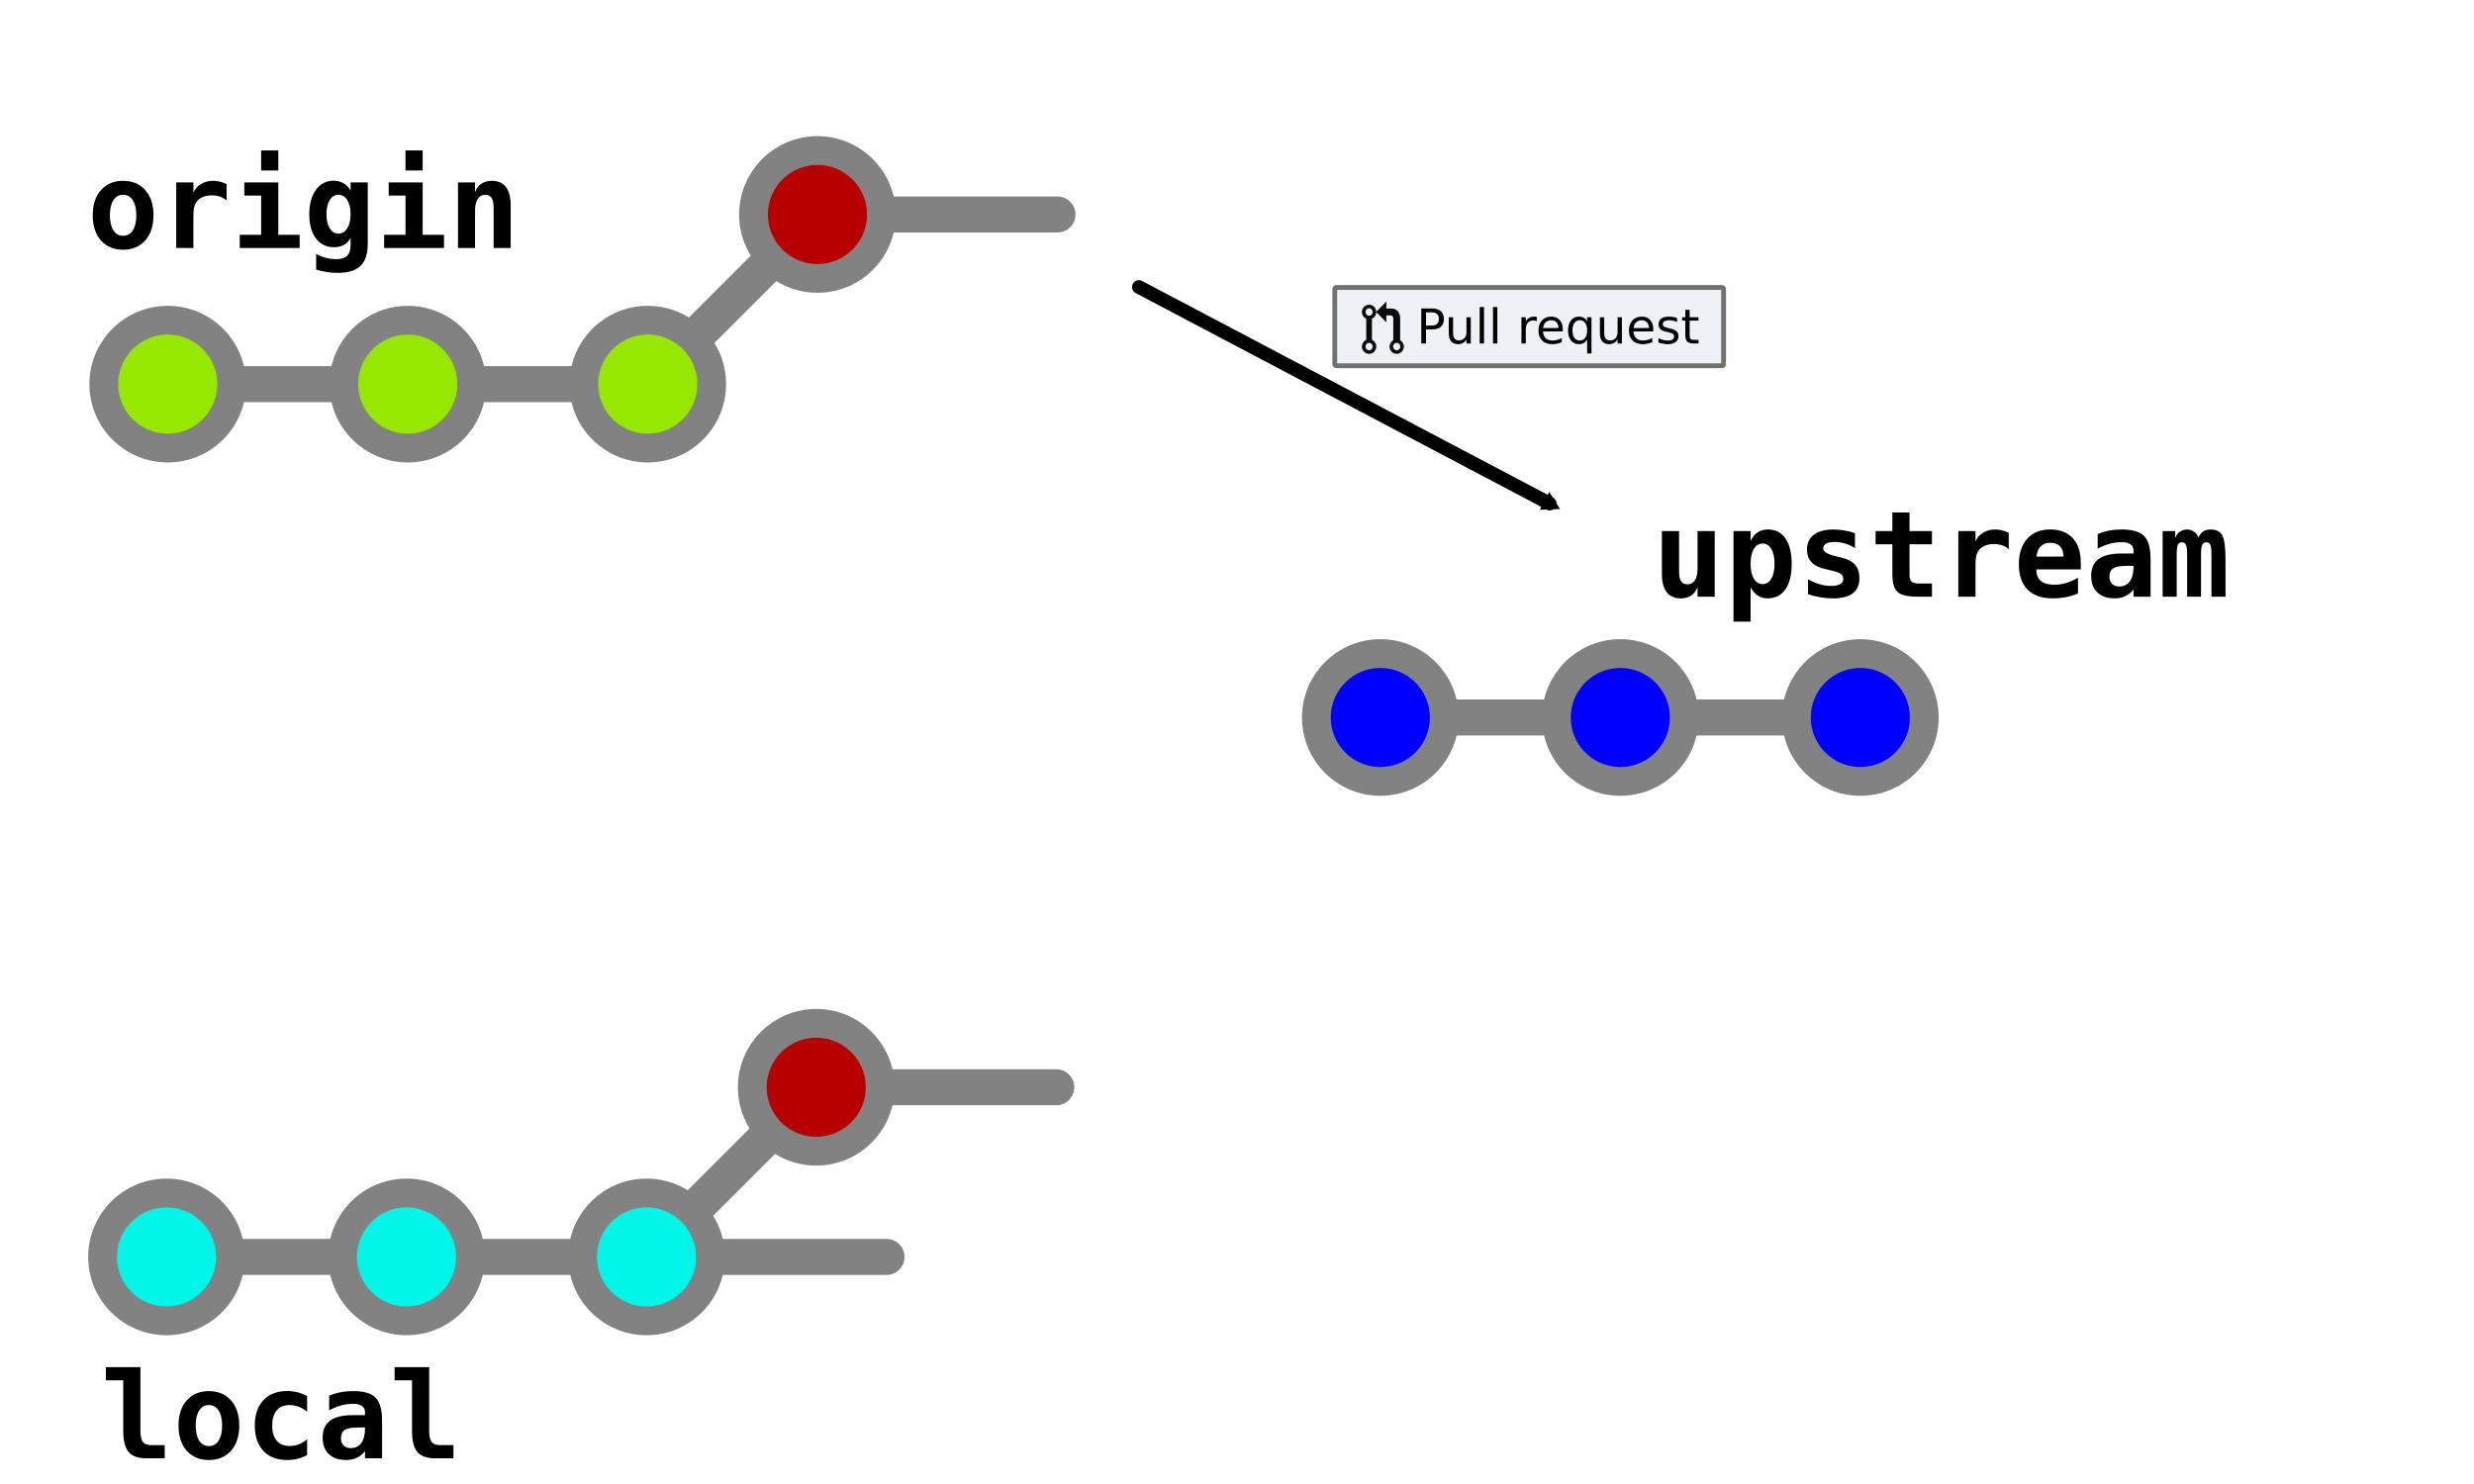 <?xml version="1.0" encoding="UTF-8" standalone="no"?>
<!-- Created with Inkscape (http://www.inkscape.org/) -->

<svg
   xmlns:dc="http://purl.org/dc/elements/1.1/"
   xmlns:cc="http://creativecommons.org/ns#"
   xmlns:rdf="http://www.w3.org/1999/02/22-rdf-syntax-ns#"
   xmlns:svg="http://www.w3.org/2000/svg"
   xmlns="http://www.w3.org/2000/svg"
   xmlns:sodipodi="http://sodipodi.sourceforge.net/DTD/sodipodi-0.dtd"
   xmlns:inkscape="http://www.inkscape.org/namespaces/inkscape"
   width="515.408pt"
   height="309.245pt"
   viewBox="0 0 181.825 109.095"
   version="1.1"
   id="svg196"
   inkscape:version="0.92.2 2405546, 2018-03-11"
   sodipodi:docname="ghw09-pr-merged.svg">
  <defs
     id="defs190">
    <marker
       inkscape:isstock="true"
       style="overflow:visible"
       id="marker12490"
       refX="0"
       refY="0"
       orient="auto"
       inkscape:stockid="TriangleOutM">
      <path
         transform="scale(0.4)"
         style="fill:#dedede;fill-opacity:1;fill-rule:evenodd;stroke:#3e3e3e;stroke-width:1pt;stroke-opacity:1"
         d="M 5.77,0 -2.88,5 V -5 Z"
         id="path12488"
         inkscape:connector-curvature="0" />
    </marker>
    <marker
       inkscape:isstock="true"
       style="overflow:visible"
       id="marker12358"
       refX="0"
       refY="0"
       orient="auto"
       inkscape:stockid="TriangleOutM">
      <path
         transform="scale(0.4)"
         style="fill:#808080;fill-opacity:1;fill-rule:evenodd;stroke:none;stroke-width:1pt;stroke-opacity:1"
         d="M 5.77,0 -2.88,5 V -5 Z"
         id="path12356"
         inkscape:connector-curvature="0" />
    </marker>
    <marker
       inkscape:isstock="true"
       style="overflow:visible"
       id="marker11922"
       refX="0"
       refY="0"
       orient="auto"
       inkscape:stockid="TriangleOutM">
      <path
         transform="scale(0.4)"
         style="fill:none;fill-opacity:1;fill-rule:evenodd;stroke:none;stroke-width:1pt;stroke-opacity:1"
         d="M 5.77,0 -2.88,5 V -5 Z"
         id="path11920"
         inkscape:connector-curvature="0" />
    </marker>
    <marker
       inkscape:isstock="true"
       style="overflow:visible"
       id="marker11742"
       refX="0"
       refY="0"
       orient="auto"
       inkscape:stockid="TriangleOutM">
      <path
         transform="scale(0.4)"
         style="fill:#eef1f5;fill-opacity:1;fill-rule:evenodd;stroke:#000000;stroke-width:1pt;stroke-opacity:1"
         d="M 5.77,0 -2.88,5 V -5 Z"
         id="path11740"
         inkscape:connector-curvature="0" />
    </marker>
    <marker
       inkscape:isstock="true"
       style="overflow:visible"
       id="marker11658"
       refX="0"
       refY="0"
       orient="auto"
       inkscape:stockid="TriangleOutM">
      <path
         transform="scale(0.4)"
         style="fill:#eef1f5;fill-opacity:1;fill-rule:evenodd;stroke:#000000;stroke-width:1pt;stroke-opacity:1"
         d="M 5.77,0 -2.88,5 V -5 Z"
         id="path11656"
         inkscape:connector-curvature="0" />
    </marker>
    <marker
       inkscape:isstock="true"
       style="overflow:visible"
       id="marker5230"
       refX="0"
       refY="0"
       orient="auto"
       inkscape:stockid="TriangleOutM">
      <path
         transform="scale(0.4)"
         style="fill:#000000;fill-opacity:1;fill-rule:evenodd;stroke:#000000;stroke-width:1pt;stroke-opacity:1"
         d="M 5.77,0 -2.88,5 V -5 Z"
         id="path5228"
         inkscape:connector-curvature="0" />
    </marker>
    <marker
       inkscape:isstock="true"
       style="overflow:visible"
       id="marker3424"
       refX="0"
       refY="0"
       orient="auto"
       inkscape:stockid="TriangleOutM">
      <path
         transform="scale(0.4)"
         style="fill:#000000;fill-opacity:1;fill-rule:evenodd;stroke:#000000;stroke-width:1pt;stroke-opacity:1"
         d="M 5.77,0 -2.88,5 V -5 Z"
         id="path3422"
         inkscape:connector-curvature="0" />
    </marker>
    <marker
       inkscape:stockid="TriangleOutM"
       orient="auto"
       refY="0"
       refX="0"
       id="TriangleOutM-1"
       style="overflow:visible"
       inkscape:isstock="true">
      <path
         inkscape:connector-curvature="0"
         id="path1507-0"
         d="M 5.77,0 -2.88,5 V -5 Z"
         style="fill:#000000;fill-opacity:1;fill-rule:evenodd;stroke:#000000;stroke-width:1pt;stroke-opacity:1"
         transform="scale(0.4)" />
    </marker>
    <marker
       inkscape:stockid="TriangleOutM"
       orient="auto"
       refY="0"
       refX="0"
       id="TriangleOutM-5"
       style="overflow:visible"
       inkscape:isstock="true">
      <path
         inkscape:connector-curvature="0"
         id="path1507-3"
         d="M 5.77,0 -2.88,5 V -5 Z"
         style="fill:#000000;fill-opacity:1;fill-rule:evenodd;stroke:#000000;stroke-width:1pt;stroke-opacity:1"
         transform="scale(0.4)" />
    </marker>
    <marker
       inkscape:isstock="true"
       style="overflow:visible"
       id="marker3424-8"
       refX="0"
       refY="0"
       orient="auto"
       inkscape:stockid="TriangleOutM">
      <path
         inkscape:connector-curvature="0"
         transform="scale(0.4)"
         style="fill:#000000;fill-opacity:1;fill-rule:evenodd;stroke:#000000;stroke-width:1pt;stroke-opacity:1"
         d="M 5.77,0 -2.88,5 V -5 Z"
         id="path3422-0" />
    </marker>
    <marker
       inkscape:isstock="true"
       style="overflow:visible"
       id="marker3424-1"
       refX="0"
       refY="0"
       orient="auto"
       inkscape:stockid="TriangleOutM">
      <path
         inkscape:connector-curvature="0"
         transform="scale(0.4)"
         style="fill:#000000;fill-opacity:1;fill-rule:evenodd;stroke:#000000;stroke-width:1pt;stroke-opacity:1"
         d="M 5.77,0 -2.88,5 V -5 Z"
         id="path3422-8" />
    </marker>
    <marker
       inkscape:stockid="TriangleOutM"
       orient="auto"
       refY="0"
       refX="0"
       id="TriangleOutM-4"
       style="overflow:visible"
       inkscape:isstock="true"
       inkscape:collect="always">
      <path
         inkscape:connector-curvature="0"
         id="path1507-37"
         d="M 5.77,0 -2.88,5 V -5 Z"
         style="fill:#000000;fill-opacity:1;fill-rule:evenodd;stroke:#000000;stroke-width:1pt;stroke-opacity:1"
         transform="scale(0.4)" />
    </marker>
  </defs>
  <sodipodi:namedview
     id="base"
     pagecolor="#ffffff"
     bordercolor="#666666"
     borderopacity="1.0"
     inkscape:pageopacity="0.0"
     inkscape:pageshadow="2"
     inkscape:zoom="2.8284272"
     inkscape:cx="288.60568"
     inkscape:cy="215.7978"
     inkscape:document-units="mm"
     inkscape:current-layer="layer1"
     showgrid="false"
     inkscape:snap-object-midpoints="true"
     inkscape:snap-center="true"
     inkscape:snap-midpoints="true"
     inkscape:snap-smooth-nodes="true"
     inkscape:snap-intersection-paths="true"
     inkscape:object-paths="true"
     inkscape:window-width="2560"
     inkscape:window-height="1389"
     inkscape:window-x="0"
     inkscape:window-y="0"
     inkscape:window-maximized="1"
     units="pt"
     fit-margin-top="5"
     fit-margin-right="5"
     fit-margin-bottom="5"
     fit-margin-left="5" />
  <g
     inkscape:label="Layer 1"
     inkscape:groupmode="layer"
     id="layer1"
     transform="translate(-8.323,-14.679)">
    <g
       transform="translate(86.549,40.589)"
       id="g860">
      <path
         inkscape:connector-curvature="0"
         id="path838"
         d="m 23.22,26.836 h 17.639"
         style="fill:none;stroke:#828282;stroke-width:2.646;stroke-linecap:butt;stroke-linejoin:miter;stroke-miterlimit:4;stroke-dasharray:none;stroke-opacity:1" />
      <circle
         style="fill:#0000ff;stroke:#828282;stroke-width:2.117;stroke-miterlimit:4;stroke-dasharray:none;stroke-opacity:1"
         r="4.699"
         cy="26.836"
         cx="23.22"
         id="path10" />
      <path
         inkscape:connector-curvature="0"
         id="path838-7"
         d="m 40.859,26.836 h 17.639"
         style="fill:none;stroke:#828282;stroke-width:2.646;stroke-linecap:butt;stroke-linejoin:miter;stroke-miterlimit:4;stroke-dasharray:none;stroke-opacity:1" />
      <circle
         style="fill:#0000ff;stroke:#828282;stroke-width:2.117;stroke-miterlimit:4;stroke-dasharray:none;stroke-opacity:1"
         r="4.699"
         cy="26.836"
         cx="40.859"
         id="path10-3" />
      <circle
         style="fill:#0000ff;stroke:#828282;stroke-width:2.117;stroke-miterlimit:4;stroke-dasharray:none;stroke-opacity:1"
         r="4.699"
         cy="26.836"
         cx="58.498"
         id="path10-6" />
    </g>
    <g
       id="g379">
      <path
         inkscape:connector-curvature="0"
         id="path838-7-6-0-2-9"
         d="M 55.929,42.919 68.401,30.446"
         style="fill:#97e800;fill-opacity:1;stroke:#828282;stroke-width:2.646;stroke-linecap:butt;stroke-linejoin:miter;stroke-miterlimit:4;stroke-dasharray:none;stroke-opacity:1" />
      <path
         inkscape:connector-curvature="0"
         id="path838-3-2-0-6-4-7-2-0-3"
         d="M 68.401,30.446 H 86.04"
         style="fill:#97e800;fill-opacity:1;stroke:#828282;stroke-width:2.646;stroke-linecap:round;stroke-linejoin:miter;stroke-miterlimit:4;stroke-dasharray:none;stroke-opacity:1" />
      <circle
         style="fill:#b70000;fill-opacity:1;stroke:#828282;stroke-width:2.117;stroke-miterlimit:4;stroke-dasharray:none;stroke-opacity:1"
         r="4.699"
         cy="30.446"
         cx="68.401"
         id="path10-6-9-3-1-1" />
    </g>
    <g
       transform="translate(-2.569,16.083)"
       id="g860-5"
       style="fill:#97e800;fill-opacity:1">
      <path
         inkscape:connector-curvature="0"
         id="path838-3"
         d="m 23.22,26.836 h 17.639"
         style="fill:#97e800;fill-opacity:1;stroke:#828282;stroke-width:2.646;stroke-linecap:butt;stroke-linejoin:miter;stroke-miterlimit:4;stroke-dasharray:none;stroke-opacity:1" />
      <circle
         style="fill:#97e800;fill-opacity:1;stroke:#828282;stroke-width:2.117;stroke-miterlimit:4;stroke-dasharray:none;stroke-opacity:1"
         r="4.699"
         cy="26.836"
         cx="23.22"
         id="path10-5" />
      <path
         inkscape:connector-curvature="0"
         id="path838-7-6"
         d="m 40.859,26.836 h 17.639"
         style="fill:#97e800;fill-opacity:1;stroke:#828282;stroke-width:2.646;stroke-linecap:butt;stroke-linejoin:miter;stroke-miterlimit:4;stroke-dasharray:none;stroke-opacity:1" />
      <circle
         style="fill:#97e800;fill-opacity:1;stroke:#828282;stroke-width:2.117;stroke-miterlimit:4;stroke-dasharray:none;stroke-opacity:1"
         r="4.699"
         cy="26.836"
         cx="40.859"
         id="path10-3-2" />
      <circle
         style="fill:#97e800;fill-opacity:1;stroke:#828282;stroke-width:2.117;stroke-miterlimit:4;stroke-dasharray:none;stroke-opacity:1"
         r="4.699"
         cy="26.836"
         cx="58.498"
         id="path10-6-9" />
    </g>
    <g
       id="g393">
      <path
         inkscape:connector-curvature="0"
         id="path838-7-6-0-2"
         d="M 55.839,107.08 68.311,94.607"
         style="fill:#97e800;fill-opacity:1;stroke:#828282;stroke-width:2.646;stroke-linecap:butt;stroke-linejoin:miter;stroke-miterlimit:4;stroke-dasharray:none;stroke-opacity:1" />
      <path
         inkscape:connector-curvature="0"
         id="path838-3-2-0-6-4-7-2-0"
         d="m 68.311,94.607 h 17.639"
         style="fill:#97e800;fill-opacity:1;stroke:#828282;stroke-width:2.646;stroke-linecap:round;stroke-linejoin:miter;stroke-miterlimit:4;stroke-dasharray:none;stroke-opacity:1" />
      <circle
         style="fill:#b70000;fill-opacity:1;stroke:#828282;stroke-width:2.117;stroke-miterlimit:4;stroke-dasharray:none;stroke-opacity:1"
         r="4.699"
         cy="94.607"
         cx="68.311"
         id="path10-6-9-3-1-1-6-8-4" />
    </g>
    <path
       inkscape:connector-curvature="0"
       id="path838-7-6-6-2"
       d="m 55.839,107.08 h 17.639"
       style="fill:#97e800;fill-opacity:1;stroke:#828282;stroke-width:2.646;stroke-linecap:round;stroke-linejoin:miter;stroke-miterlimit:4;stroke-dasharray:none;stroke-opacity:1" />
    <g
       transform="translate(-2.659,80.244)"
       id="g860-5-6"
       style="fill:#00f6e9;fill-opacity:1">
      <path
         inkscape:connector-curvature="0"
         id="path838-3-6"
         d="m 23.22,26.836 h 17.639"
         style="fill:#00f6e9;fill-opacity:1;stroke:#828282;stroke-width:2.646;stroke-linecap:butt;stroke-linejoin:miter;stroke-miterlimit:4;stroke-dasharray:none;stroke-opacity:1" />
      <circle
         style="fill:#00f6e9;fill-opacity:1;stroke:#828282;stroke-width:2.117;stroke-miterlimit:4;stroke-dasharray:none;stroke-opacity:1"
         r="4.699"
         cy="26.836"
         cx="23.22"
         id="path10-5-0" />
      <path
         inkscape:connector-curvature="0"
         id="path838-7-6-0"
         d="m 40.859,26.836 h 17.639"
         style="fill:#00f6e9;fill-opacity:1;stroke:#828282;stroke-width:2.646;stroke-linecap:butt;stroke-linejoin:miter;stroke-miterlimit:4;stroke-dasharray:none;stroke-opacity:1" />
      <circle
         style="fill:#00f6e9;fill-opacity:1;stroke:#828282;stroke-width:2.117;stroke-miterlimit:4;stroke-dasharray:none;stroke-opacity:1"
         r="4.699"
         cy="26.836"
         cx="40.859"
         id="path10-3-2-6" />
      <circle
         style="fill:#00f6e9;fill-opacity:1;stroke:#828282;stroke-width:2.117;stroke-miterlimit:4;stroke-dasharray:none;stroke-opacity:1"
         r="4.699"
         cy="26.836"
         cx="58.498"
         id="path10-6-9-2" />
    </g>
    <path
       style="fill:none;stroke:#000000;stroke-width:1.006;stroke-linecap:round;stroke-linejoin:miter;stroke-miterlimit:4;stroke-dasharray:none;stroke-opacity:1;marker-end:url(#TriangleOutM-4)"
       d="M 92.024,35.779 122.216,51.7"
       id="path1360-8"
       inkscape:connector-curvature="0" />
    <g
       id="g11648">
      <rect
         ry="0.11"
         rx="0.105"
         y="35.812"
         x="106.421"
         height="5.755"
         width="28.575"
         id="rect11008"
         style="opacity:1;vector-effect:none;fill:#eef1f5;fill-opacity:1;stroke:#707070;stroke-width:0.353;stroke-linecap:round;stroke-linejoin:miter;stroke-miterlimit:4;stroke-dasharray:none;stroke-dashoffset:0;stroke-opacity:0.99;paint-order:normal" />
      <g
         transform="translate(10.652,-45.043)"
         id="g11013">
        <path
           id="path303-9-1-3-1"
           transform="scale(0.265)"
           style="color:#000000;font-style:normal;font-variant:normal;font-weight:normal;font-stretch:normal;font-size:medium;line-height:normal;font-family:sans-serif;font-variant-ligatures:normal;font-variant-position:normal;font-variant-caps:normal;font-variant-numeric:normal;font-variant-alternates:normal;font-feature-settings:normal;text-indent:0;text-align:start;text-decoration:none;text-decoration-line:none;text-decoration-style:solid;text-decoration-color:#000000;letter-spacing:normal;word-spacing:normal;text-transform:none;writing-mode:lr-tb;direction:ltr;text-orientation:mixed;dominant-baseline:auto;baseline-shift:baseline;text-anchor:start;white-space:normal;shape-padding:0;clip-rule:nonzero;display:inline;overflow:visible;visibility:visible;opacity:1;isolation:auto;mix-blend-mode:normal;color-interpolation:sRGB;color-interpolation-filters:linearRGB;solid-color:#000000;solid-opacity:1;vector-effect:none;fill:#000000;fill-opacity:0.951;fill-rule:nonzero;stroke:none;stroke-width:1;stroke-linecap:round;stroke-linejoin:miter;stroke-miterlimit:4;stroke-dasharray:none;stroke-dashoffset:0;stroke-opacity:1;color-rendering:auto;image-rendering:auto;shape-rendering:auto;text-rendering:auto;enable-background:accumulate"
           d="m 375.701,309.002 -2.83,2.896 2.828,2.895 v -1.926 h 1.186 c 0.212,0 0.386,0.095 0.504,0.205 0.118,0.11 0.229,0.391 0.229,0.566 v 6.08 h 0.019 c -0.626,0.347 -1.057,1.019 -1.057,1.785 0,1.11 0.89,2.029 1.992,2.029 1.102,0 1.994,-0.919 1.994,-2.029 0,-0.756 -0.419,-1.42 -1.031,-1.771 v -6.174 c 0,-0.541 -0.233,-1.416 -0.699,-1.906 -0.405,-0.425 -0.95,-0.688 -1.621,-0.688 h -1.514 z m 2.871,11.469 c 0.546,0 0.99,0.449 0.99,1.033 0,0.584 -0.444,1.033 -0.99,1.033 -0.546,0 -0.996,-0.449 -0.996,-1.033 0,-0.584 0.45,-1.033 0.996,-1.033 z m -7.662,-10.578 c -1.102,0 -1.992,0.919 -1.992,2.029 0,0.824 0.492,1.545 1.195,1.863 v 5.861 c -0.703,0.316 -1.195,1.034 -1.195,1.857 0,1.11 0.89,2.029 1.992,2.029 1.102,0 1.994,-0.919 1.994,-2.029 0,-0.824 -0.493,-1.542 -1.197,-1.857 v -5.861 c 0.704,-0.318 1.197,-1.039 1.197,-1.863 0,-1.11 -0.892,-2.029 -1.994,-2.029 z m 0,0.996 c 0.546,0 0.99,0.449 0.99,1.033 0,0.584 -0.444,1.033 -0.99,1.033 -0.546,0 -0.988,-0.449 -0.988,-1.033 -10e-6,-0.584 0.442,-1.033 0.988,-1.033 z m 0,9.582 c 0.546,0 0.99,0.449 0.99,1.033 0,0.584 -0.444,1.033 -0.99,1.033 -0.546,0 -0.988,-0.449 -0.988,-1.033 -10e-6,-0.584 0.442,-1.033 0.988,-1.033 z"
           inkscape:connector-curvature="0" />
        <g
           aria-label="Pull request"
           style="font-style:normal;font-weight:normal;font-size:10.583px;line-height:1.25;font-family:sans-serif;letter-spacing:0px;word-spacing:0px;fill:#000000;fill-opacity:1;stroke:none;stroke-width:0.265"
           id="text11006">
          <path
             d="m 102.476,82.687 v 0.966 h 0.438 q 0.243,0 0.376,-0.126 0.133,-0.126 0.133,-0.358 0,-0.231 -0.133,-0.357 -0.133,-0.126 -0.376,-0.126 z m -0.348,-0.286 h 0.785 q 0.432,0 0.653,0.196 0.222,0.195 0.222,0.572 0,0.381 -0.222,0.575 -0.22,0.195 -0.653,0.195 h -0.438 v 1.034 h -0.348 z"
             style="font-size:3.528px;stroke-width:0.265"
             id="path12837"
             inkscape:connector-curvature="0" />
          <path
             d="m 104.148,84.212 v -1.168 h 0.317 v 1.156 q 0,0.274 0.107,0.412 0.107,0.136 0.32,0.136 0.257,0 0.405,-0.164 0.15,-0.164 0.15,-0.446 v -1.094 h 0.317 v 1.929 h -0.317 v -0.296 q -0.115,0.176 -0.269,0.262 -0.152,0.084 -0.353,0.084 -0.332,0 -0.505,-0.207 -0.172,-0.207 -0.172,-0.605 z m 0.798,-1.214 z"
             style="font-size:3.528px;stroke-width:0.265"
             id="path12839"
             inkscape:connector-curvature="0" />
          <path
             d="m 106.42,82.293 h 0.317 v 2.68 h -0.317 z"
             style="font-size:3.528px;stroke-width:0.265"
             id="path12841"
             inkscape:connector-curvature="0" />
          <path
             d="m 107.399,82.293 h 0.317 v 2.68 h -0.317 z"
             style="font-size:3.528px;stroke-width:0.265"
             id="path12843"
             inkscape:connector-curvature="0" />
          <path
             d="m 110.618,83.34 q -0.053,-0.031 -0.117,-0.045 -0.062,-0.015 -0.138,-0.015 -0.269,0 -0.413,0.176 -0.143,0.174 -0.143,0.501 v 1.016 h -0.319 V 83.044 h 0.319 v 0.3 q 0.1,-0.176 0.26,-0.26 0.16,-0.086 0.389,-0.086 0.033,0 0.072,0.005 0.04,0.003 0.088,0.012 z"
             style="font-size:3.528px;stroke-width:0.265"
             id="path12845"
             inkscape:connector-curvature="0" />
          <path
             d="m 112.528,83.929 v 0.155 h -1.457 q 0.021,0.327 0.196,0.5 0.177,0.171 0.493,0.171 0.183,0 0.353,-0.045 0.172,-0.045 0.341,-0.134 v 0.3 q -0.171,0.072 -0.35,0.11 -0.179,0.038 -0.363,0.038 -0.462,0 -0.732,-0.269 -0.269,-0.269 -0.269,-0.727 0,-0.474 0.255,-0.751 0.257,-0.279 0.691,-0.279 0.389,0 0.615,0.251 0.227,0.25 0.227,0.68 z m -0.317,-0.093 q -0.003,-0.26 -0.146,-0.415 -0.141,-0.155 -0.376,-0.155 -0.265,0 -0.425,0.15 -0.158,0.15 -0.183,0.422 z"
             style="font-size:3.528px;stroke-width:0.265"
             id="path12847"
             inkscape:connector-curvature="0" />
          <path
             d="m 113.238,84.01 q 0,0.35 0.143,0.549 0.145,0.198 0.396,0.198 0.251,0 0.396,-0.198 0.145,-0.2 0.145,-0.549 0,-0.35 -0.145,-0.548 -0.145,-0.2 -0.396,-0.2 -0.251,0 -0.396,0.2 -0.143,0.198 -0.143,0.548 z m 1.08,0.674 q -0.1,0.172 -0.253,0.257 -0.152,0.083 -0.365,0.083 -0.35,0 -0.57,-0.279 -0.219,-0.279 -0.219,-0.734 0,-0.455 0.219,-0.734 0.22,-0.279 0.57,-0.279 0.214,0 0.365,0.084 0.153,0.083 0.253,0.255 v -0.293 h 0.317 v 2.663 h -0.317 z"
             style="font-size:3.528px;stroke-width:0.265"
             id="path12849"
             inkscape:connector-curvature="0" />
          <path
             d="m 115.255,84.212 v -1.168 h 0.317 v 1.156 q 0,0.274 0.107,0.412 0.107,0.136 0.32,0.136 0.257,0 0.405,-0.164 0.15,-0.164 0.15,-0.446 v -1.094 h 0.317 v 1.929 h -0.317 v -0.296 q -0.115,0.176 -0.269,0.262 -0.152,0.084 -0.353,0.084 -0.332,0 -0.505,-0.207 -0.172,-0.207 -0.172,-0.605 z m 0.798,-1.214 z"
             style="font-size:3.528px;stroke-width:0.265"
             id="path12851"
             inkscape:connector-curvature="0" />
          <path
             d="m 119.177,83.929 v 0.155 h -1.457 q 0.021,0.327 0.196,0.5 0.177,0.171 0.493,0.171 0.183,0 0.353,-0.045 0.172,-0.045 0.341,-0.134 v 0.3 q -0.171,0.072 -0.35,0.11 -0.179,0.038 -0.363,0.038 -0.462,0 -0.732,-0.269 -0.269,-0.269 -0.269,-0.727 0,-0.474 0.255,-0.751 0.257,-0.279 0.691,-0.279 0.389,0 0.615,0.251 0.227,0.25 0.227,0.68 z m -0.317,-0.093 q -0.003,-0.26 -0.146,-0.415 -0.141,-0.155 -0.376,-0.155 -0.265,0 -0.425,0.15 -0.158,0.15 -0.183,0.422 z"
             style="font-size:3.528px;stroke-width:0.265"
             id="path12853"
             inkscape:connector-curvature="0" />
          <path
             d="m 120.927,83.101 v 0.3 q -0.134,-0.069 -0.279,-0.103 -0.145,-0.034 -0.3,-0.034 -0.236,0 -0.355,0.072 -0.117,0.072 -0.117,0.217 0,0.11 0.084,0.174 0.084,0.062 0.339,0.119 l 0.109,0.024 q 0.338,0.072 0.479,0.205 0.143,0.131 0.143,0.367 0,0.269 -0.214,0.425 -0.212,0.157 -0.584,0.157 -0.155,0 -0.324,-0.031 -0.167,-0.029 -0.353,-0.09 v -0.327 q 0.176,0.091 0.346,0.138 0.171,0.045 0.338,0.045 0.224,0 0.345,-0.076 0.121,-0.078 0.121,-0.217 0,-0.129 -0.088,-0.198 -0.086,-0.069 -0.381,-0.133 l -0.11,-0.026 q -0.295,-0.062 -0.425,-0.189 -0.131,-0.129 -0.131,-0.353 0,-0.272 0.193,-0.42 0.193,-0.148 0.548,-0.148 0.176,0 0.331,0.026 0.155,0.026 0.286,0.078 z"
             style="font-size:3.528px;stroke-width:0.265"
             id="path12855"
             inkscape:connector-curvature="0" />
          <path
             d="m 121.851,82.496 v 0.548 h 0.653 v 0.246 h -0.653 v 1.047 q 0,0.236 0.064,0.303 0.066,0.067 0.264,0.067 h 0.326 v 0.265 h -0.326 q -0.367,0 -0.506,-0.136 -0.14,-0.138 -0.14,-0.5 v -1.047 h -0.233 v -0.246 h 0.233 v -0.548 z"
             style="font-size:3.528px;stroke-width:0.265"
             id="path12857"
             inkscape:connector-curvature="0" />
        </g>
      </g>
    </g>
    <rect
       style="opacity:1;vector-effect:none;fill:none;fill-opacity:1;stroke:none;stroke-width:1.746;stroke-linecap:round;stroke-linejoin:round;stroke-miterlimit:4;stroke-dasharray:none;stroke-dashoffset:0;stroke-opacity:1;marker-end:url(#marker11922);paint-order:normal"
       id="rect11918"
       width="11.509"
       height="24.606"
       x="176.874"
       y="40.883"
       rx="0.1"
       ry="0.1" />
    <g
       aria-label="local"
       style="font-style:normal;font-weight:normal;font-size:10.583px;line-height:1.25;font-family:sans-serif;letter-spacing:0px;word-spacing:0px;fill:#000000;fill-opacity:1;stroke:none;stroke-width:0.265"
       id="text12686">
      <path
         d="m 17.382,119.874 v -3.721 h -1.279 v -0.969 h 2.541 v 4.69 q 0,0.568 0.177,0.805 0.177,0.237 0.599,0.237 h 1.008 v 0.969 h -1.361 q -0.9,0 -1.292,-0.465 -0.392,-0.465 -0.392,-1.546 z"
         style="font-style:normal;font-variant:normal;font-weight:bold;font-stretch:normal;font-size:8.819px;font-family:'DejaVu Sans Mono';-inkscape-font-specification:'DejaVu Sans Mono, Bold';font-variant-ligatures:normal;font-variant-caps:normal;font-variant-numeric:normal;font-feature-settings:normal;text-align:start;writing-mode:lr-tb;text-anchor:start;stroke-width:0.265"
         id="path12764"
         inkscape:connector-curvature="0" />
      <path
         d="m 23.674,117.971 q -0.452,0 -0.711,0.4 -0.258,0.396 -0.258,1.107 0,0.711 0.258,1.111 0.258,0.396 0.711,0.396 0.456,0 0.715,-0.396 0.258,-0.4 0.258,-1.111 0,-0.711 -0.258,-1.107 -0.258,-0.4 -0.715,-0.4 z m -2.231,1.507 q 0,-1.167 0.603,-1.847 0.607,-0.685 1.628,-0.685 1.025,0 1.628,0.685 0.607,0.68 0.607,1.847 0,1.167 -0.607,1.852 -0.603,0.68 -1.628,0.68 -1.021,0 -1.628,-0.68 -0.603,-0.685 -0.603,-1.852 z"
         style="font-style:normal;font-variant:normal;font-weight:bold;font-stretch:normal;font-size:8.819px;font-family:'DejaVu Sans Mono';-inkscape-font-specification:'DejaVu Sans Mono, Bold';font-variant-ligatures:normal;font-variant-caps:normal;font-variant-numeric:normal;font-feature-settings:normal;text-align:start;writing-mode:lr-tb;text-anchor:start;stroke-width:0.265"
         id="path12766"
         inkscape:connector-curvature="0" />
      <path
         d="m 30.895,121.64 q -0.319,0.185 -0.685,0.276 -0.366,0.095 -0.788,0.095 -1.115,0 -1.744,-0.672 -0.629,-0.672 -0.629,-1.86 0,-1.193 0.633,-1.865 0.633,-0.676 1.748,-0.676 0.388,0 0.745,0.09 0.362,0.09 0.719,0.28 v 1.154 q -0.276,-0.237 -0.607,-0.362 -0.327,-0.129 -0.68,-0.129 -0.616,0 -0.947,0.392 -0.332,0.392 -0.332,1.115 0,0.723 0.332,1.111 0.332,0.388 0.947,0.388 0.366,0 0.685,-0.121 0.319,-0.125 0.603,-0.375 z"
         style="font-style:normal;font-variant:normal;font-weight:bold;font-stretch:normal;font-size:8.819px;font-family:'DejaVu Sans Mono';-inkscape-font-specification:'DejaVu Sans Mono, Bold';font-variant-ligatures:normal;font-variant-caps:normal;font-variant-numeric:normal;font-feature-settings:normal;text-align:start;writing-mode:lr-tb;text-anchor:start;stroke-width:0.265"
         id="path12768"
         inkscape:connector-curvature="0" />
      <path
         d="m 34.646,119.62 q -0.706,0 -0.986,0.181 -0.28,0.181 -0.28,0.62 0,0.327 0.194,0.521 0.194,0.194 0.525,0.194 0.5,0 0.775,-0.375 0.276,-0.379 0.276,-1.055 v -0.086 z m 1.757,-0.487 v 2.752 h -1.253 v -0.538 q -0.228,0.319 -0.586,0.491 -0.357,0.172 -0.788,0.172 -0.823,0 -1.283,-0.435 -0.456,-0.435 -0.456,-1.214 0,-0.844 0.547,-1.245 0.547,-0.405 1.692,-0.405 h 0.874 v -0.211 q 0,-0.306 -0.224,-0.461 -0.22,-0.159 -0.65,-0.159 -0.452,0 -0.878,0.116 -0.422,0.112 -0.883,0.362 v -1.077 q 0.418,-0.172 0.848,-0.254 0.431,-0.082 0.913,-0.082 1.176,0 1.649,0.478 0.478,0.478 0.478,1.71 z"
         style="font-style:normal;font-variant:normal;font-weight:bold;font-stretch:normal;font-size:8.819px;font-family:'DejaVu Sans Mono';-inkscape-font-specification:'DejaVu Sans Mono, Bold';font-variant-ligatures:normal;font-variant-caps:normal;font-variant-numeric:normal;font-feature-settings:normal;text-align:start;writing-mode:lr-tb;text-anchor:start;stroke-width:0.265"
         id="path12770"
         inkscape:connector-curvature="0" />
      <path
         d="m 38.604,119.874 v -3.721 H 37.325 v -0.969 h 2.541 v 4.69 q 0,0.568 0.177,0.805 0.177,0.237 0.599,0.237 h 1.008 v 0.969 h -1.361 q -0.9,0 -1.292,-0.465 -0.392,-0.465 -0.392,-1.546 z"
         style="font-style:normal;font-variant:normal;font-weight:bold;font-stretch:normal;font-size:8.819px;font-family:'DejaVu Sans Mono';-inkscape-font-specification:'DejaVu Sans Mono, Bold';font-variant-ligatures:normal;font-variant-caps:normal;font-variant-numeric:normal;font-feature-settings:normal;text-align:start;writing-mode:lr-tb;text-anchor:start;stroke-width:0.265"
         id="path12772"
         inkscape:connector-curvature="0" />
    </g>
    <g
       aria-label="origin"
       style="font-style:normal;font-weight:normal;font-size:10.583px;line-height:1.25;font-family:sans-serif;letter-spacing:0px;word-spacing:0px;fill:#000000;fill-opacity:1;stroke:none;stroke-width:0.265"
       id="text12686-7">
      <path
         d="m 17.369,28.997 q -0.452,0 -0.711,0.4 -0.258,0.396 -0.258,1.107 0,0.711 0.258,1.111 0.258,0.396 0.711,0.396 0.456,0 0.715,-0.396 0.258,-0.4 0.258,-1.111 0,-0.711 -0.258,-1.107 Q 17.825,28.997 17.369,28.997 Z m -2.231,1.507 q 0,-1.167 0.603,-1.847 0.607,-0.685 1.628,-0.685 1.025,0 1.628,0.685 0.607,0.68 0.607,1.847 0,1.167 -0.607,1.852 -0.603,0.68 -1.628,0.68 -1.021,0 -1.628,-0.68 -0.603,-0.685 -0.603,-1.852 z"
         style="font-style:normal;font-variant:normal;font-weight:bold;font-stretch:normal;font-size:8.819px;font-family:'DejaVu Sans Mono';-inkscape-font-specification:'DejaVu Sans Mono, Bold';font-variant-ligatures:normal;font-variant-caps:normal;font-variant-numeric:normal;font-feature-settings:normal;text-align:start;writing-mode:lr-tb;text-anchor:start;stroke-width:0.265"
         id="path12775"
         inkscape:connector-curvature="0" />
      <path
         d="m 24.978,29.419 q -0.207,-0.189 -0.487,-0.284 -0.276,-0.095 -0.607,-0.095 -0.4,0 -0.702,0.142 -0.297,0.138 -0.461,0.405 -0.103,0.164 -0.146,0.396 -0.039,0.233 -0.039,0.706 v 2.222 h -1.262 v -4.823 h 1.262 v 0.749 q 0.185,-0.413 0.568,-0.637 0.383,-0.228 0.896,-0.228 0.258,0 0.504,0.065 0.25,0.06 0.474,0.181 z"
         style="font-style:normal;font-variant:normal;font-weight:bold;font-stretch:normal;font-size:8.819px;font-family:'DejaVu Sans Mono';-inkscape-font-specification:'DejaVu Sans Mono, Bold';font-variant-ligatures:normal;font-variant-caps:normal;font-variant-numeric:normal;font-feature-settings:normal;text-align:start;writing-mode:lr-tb;text-anchor:start;stroke-width:0.265"
         id="path12777"
         inkscape:connector-curvature="0" />
      <path
         d="m 26.279,28.088 h 2.498 v 3.854 h 1.568 v 0.969 h -4.401 v -0.969 h 1.572 v -2.885 h -1.236 z m 1.236,-2.347 h 1.262 v 1.473 h -1.262 z"
         style="font-style:normal;font-variant:normal;font-weight:bold;font-stretch:normal;font-size:8.819px;font-family:'DejaVu Sans Mono';-inkscape-font-specification:'DejaVu Sans Mono, Bold';font-variant-ligatures:normal;font-variant-caps:normal;font-variant-numeric:normal;font-feature-settings:normal;text-align:start;writing-mode:lr-tb;text-anchor:start;stroke-width:0.265"
         id="path12779"
         inkscape:connector-curvature="0" />
      <path
         d="m 34.09,30.423 q 0,-0.646 -0.245,-1.034 -0.245,-0.392 -0.646,-0.392 -0.396,0 -0.642,0.388 -0.241,0.388 -0.241,1.038 0,0.655 0.241,1.042 0.245,0.388 0.642,0.388 0.4,0 0.646,-0.388 0.245,-0.392 0.245,-1.042 z m 1.262,2.127 q 0,1.158 -0.525,1.671 -0.521,0.517 -1.697,0.517 -0.396,0 -0.784,-0.06 -0.388,-0.056 -0.788,-0.177 v -1.158 q 0.357,0.198 0.728,0.293 0.37,0.095 0.762,0.095 0.534,0 0.788,-0.254 0.254,-0.25 0.254,-0.784 v -0.521 q -0.185,0.345 -0.491,0.512 -0.306,0.168 -0.745,0.168 -0.827,0 -1.313,-0.646 -0.487,-0.646 -0.487,-1.753 0,-1.145 0.487,-1.817 0.487,-0.672 1.305,-0.672 0.413,0 0.736,0.194 0.323,0.194 0.508,0.547 v -0.616 h 1.262 z"
         style="font-style:normal;font-variant:normal;font-weight:bold;font-stretch:normal;font-size:8.819px;font-family:'DejaVu Sans Mono';-inkscape-font-specification:'DejaVu Sans Mono, Bold';font-variant-ligatures:normal;font-variant-caps:normal;font-variant-numeric:normal;font-feature-settings:normal;text-align:start;writing-mode:lr-tb;text-anchor:start;stroke-width:0.265"
         id="path12781"
         inkscape:connector-curvature="0" />
      <path
         d="m 36.889,28.088 h 2.498 v 3.854 h 1.568 v 0.969 h -4.401 v -0.969 h 1.572 v -2.885 h -1.236 z m 1.236,-2.347 h 1.262 v 1.473 H 38.125 Z"
         style="font-style:normal;font-variant:normal;font-weight:bold;font-stretch:normal;font-size:8.819px;font-family:'DejaVu Sans Mono';-inkscape-font-specification:'DejaVu Sans Mono, Bold';font-variant-ligatures:normal;font-variant-caps:normal;font-variant-numeric:normal;font-feature-settings:normal;text-align:start;writing-mode:lr-tb;text-anchor:start;stroke-width:0.265"
         id="path12783"
         inkscape:connector-curvature="0" />
      <path
         d="m 45.855,29.781 v 3.131 h -1.253 v -2.937 q 0,-0.525 -0.151,-0.749 -0.146,-0.228 -0.482,-0.228 -0.34,0 -0.538,0.306 -0.194,0.306 -0.194,0.848 v 2.76 h -1.253 v -4.823 h 1.253 v 0.723 q 0.133,-0.4 0.456,-0.62 0.323,-0.22 0.779,-0.22 0.685,0 1.034,0.456 0.349,0.452 0.349,1.352 z"
         style="font-style:normal;font-variant:normal;font-weight:bold;font-stretch:normal;font-size:8.819px;font-family:'DejaVu Sans Mono';-inkscape-font-specification:'DejaVu Sans Mono, Bold';font-variant-ligatures:normal;font-variant-caps:normal;font-variant-numeric:normal;font-feature-settings:normal;text-align:start;writing-mode:lr-tb;text-anchor:start;stroke-width:0.265"
         id="path12785"
         inkscape:connector-curvature="0" />
    </g>
    <g
       aria-label="upstream"
       style="font-style:normal;font-weight:normal;font-size:10.583px;line-height:1.25;font-family:sans-serif;letter-spacing:0px;word-spacing:0px;fill:#000000;fill-opacity:1;stroke:none;stroke-width:0.265"
       id="text12686-7-5">
      <path
         d="m 130.463,56.86 v -3.139 h 1.262 v 2.946 q 0,0.521 0.146,0.745 0.146,0.224 0.487,0.224 0.34,0 0.53,-0.301 0.194,-0.301 0.194,-0.844 v -2.769 h 1.262 v 4.823 h -1.262 v -0.715 q -0.133,0.4 -0.456,0.62 -0.319,0.22 -0.771,0.22 -0.689,0 -1.042,-0.456 -0.349,-0.456 -0.349,-1.352 z"
         style="font-style:normal;font-variant:normal;font-weight:bold;font-stretch:normal;font-size:8.819px;font-family:'DejaVu Sans Mono';-inkscape-font-specification:'DejaVu Sans Mono, Bold';font-variant-ligatures:normal;font-variant-caps:normal;font-variant-numeric:normal;font-feature-settings:normal;text-align:start;writing-mode:lr-tb;text-anchor:start;stroke-width:0.265"
         id="path12788"
         inkscape:connector-curvature="0" />
      <path
         d="m 136.983,57.863 v 2.515 h -1.257 v -6.658 h 1.257 v 0.723 q 0.198,-0.418 0.521,-0.629 0.323,-0.211 0.758,-0.211 0.827,0 1.283,0.663 0.456,0.663 0.456,1.869 0,1.223 -0.465,1.878 -0.461,0.655 -1.318,0.655 -0.388,0 -0.698,-0.198 -0.306,-0.202 -0.538,-0.607 z m 1.757,-1.735 q 0,-0.698 -0.233,-1.094 -0.233,-0.396 -0.642,-0.396 -0.409,0 -0.646,0.396 -0.237,0.396 -0.237,1.094 0,0.698 0.237,1.094 0.237,0.396 0.646,0.396 0.409,0 0.642,-0.396 0.233,-0.396 0.233,-1.094 z"
         style="font-style:normal;font-variant:normal;font-weight:bold;font-stretch:normal;font-size:8.819px;font-family:'DejaVu Sans Mono';-inkscape-font-specification:'DejaVu Sans Mono, Bold';font-variant-ligatures:normal;font-variant-caps:normal;font-variant-numeric:normal;font-feature-settings:normal;text-align:start;writing-mode:lr-tb;text-anchor:start;stroke-width:0.265"
         id="path12790"
         inkscape:connector-curvature="0" />
      <path
         d="m 144.653,53.871 v 1.102 q -0.349,-0.224 -0.728,-0.336 -0.375,-0.116 -0.754,-0.116 -0.422,0 -0.637,0.125 -0.215,0.121 -0.215,0.362 0,0.345 0.922,0.56 l 0.047,0.013 0.362,0.086 q 0.689,0.164 1.008,0.53 0.323,0.362 0.323,0.982 0,0.745 -0.491,1.12 -0.487,0.37 -1.468,0.37 -0.435,0 -0.891,-0.078 -0.456,-0.073 -0.926,-0.224 v -1.102 q 0.418,0.237 0.848,0.362 0.435,0.125 0.84,0.125 0.444,0 0.672,-0.129 0.228,-0.129 0.228,-0.375 0,-0.241 -0.164,-0.37 -0.159,-0.129 -0.767,-0.276 l -0.349,-0.078 q -0.723,-0.164 -1.055,-0.512 -0.332,-0.349 -0.332,-0.934 0,-0.698 0.504,-1.085 0.504,-0.388 1.417,-0.388 0.409,0 0.814,0.069 0.409,0.065 0.792,0.198 z"
         style="font-style:normal;font-variant:normal;font-weight:bold;font-stretch:normal;font-size:8.819px;font-family:'DejaVu Sans Mono';-inkscape-font-specification:'DejaVu Sans Mono, Bold';font-variant-ligatures:normal;font-variant-caps:normal;font-variant-numeric:normal;font-feature-settings:normal;text-align:start;writing-mode:lr-tb;text-anchor:start;stroke-width:0.265"
         id="path12792"
         inkscape:connector-curvature="0" />
      <path
         d="m 148.662,52.351 v 1.369 h 1.649 v 0.969 h -1.649 v 2.282 q 0,0.323 0.155,0.465 0.159,0.138 0.525,0.138 h 0.969 v 0.969 H 149.252 q -1.085,0 -1.468,-0.345 -0.383,-0.349 -0.383,-1.288 V 54.689 h -1.232 v -0.969 h 1.232 v -1.369 z"
         style="font-style:normal;font-variant:normal;font-weight:bold;font-stretch:normal;font-size:8.819px;font-family:'DejaVu Sans Mono';-inkscape-font-specification:'DejaVu Sans Mono, Bold';font-variant-ligatures:normal;font-variant-caps:normal;font-variant-numeric:normal;font-feature-settings:normal;text-align:start;writing-mode:lr-tb;text-anchor:start;stroke-width:0.265"
         id="path12794"
         inkscape:connector-curvature="0" />
      <path
         d="m 155.953,55.051 q -0.207,-0.189 -0.487,-0.284 -0.276,-0.095 -0.607,-0.095 -0.4,0 -0.702,0.142 -0.297,0.138 -0.461,0.405 -0.103,0.164 -0.146,0.396 -0.039,0.233 -0.039,0.706 v 2.222 h -1.262 v -4.823 h 1.262 v 0.749 q 0.185,-0.413 0.568,-0.637 0.383,-0.228 0.896,-0.228 0.258,0 0.504,0.065 0.25,0.06 0.474,0.181 z"
         style="font-style:normal;font-variant:normal;font-weight:bold;font-stretch:normal;font-size:8.819px;font-family:'DejaVu Sans Mono';-inkscape-font-specification:'DejaVu Sans Mono, Bold';font-variant-ligatures:normal;font-variant-caps:normal;font-variant-numeric:normal;font-feature-settings:normal;text-align:start;writing-mode:lr-tb;text-anchor:start;stroke-width:0.265"
         id="path12796"
         inkscape:connector-curvature="0" />
      <path
         d="m 161.047,58.306 q -0.439,0.181 -0.896,0.271 -0.456,0.09 -0.965,0.09 -1.21,0 -1.852,-0.646 -0.637,-0.65 -0.637,-1.869 0,-1.18 0.616,-1.865 0.616,-0.685 1.679,-0.685 1.072,0 1.662,0.637 0.594,0.633 0.594,1.787 v 0.512 h -3.269 q 0.004,0.568 0.336,0.848 0.332,0.28 0.99,0.28 0.435,0 0.857,-0.125 0.422,-0.125 0.883,-0.396 z m -1.068,-2.713 q -0.009,-0.5 -0.258,-0.754 -0.245,-0.258 -0.728,-0.258 -0.435,0 -0.693,0.267 -0.258,0.263 -0.306,0.749 z"
         style="font-style:normal;font-variant:normal;font-weight:bold;font-stretch:normal;font-size:8.819px;font-family:'DejaVu Sans Mono';-inkscape-font-specification:'DejaVu Sans Mono, Bold';font-variant-ligatures:normal;font-variant-caps:normal;font-variant-numeric:normal;font-feature-settings:normal;text-align:start;writing-mode:lr-tb;text-anchor:start;stroke-width:0.265"
         id="path12798"
         inkscape:connector-curvature="0" />
      <path
         d="m 164.621,56.278 q -0.706,0 -0.986,0.181 -0.28,0.181 -0.28,0.62 0,0.327 0.194,0.521 0.194,0.194 0.525,0.194 0.5,0 0.775,-0.375 0.276,-0.379 0.276,-1.055 v -0.086 z m 1.757,-0.487 v 2.752 h -1.253 v -0.538 q -0.228,0.319 -0.586,0.491 -0.357,0.172 -0.788,0.172 -0.823,0 -1.283,-0.435 -0.456,-0.435 -0.456,-1.214 0,-0.844 0.547,-1.245 0.547,-0.405 1.692,-0.405 h 0.874 v -0.211 q 0,-0.306 -0.224,-0.461 -0.22,-0.159 -0.65,-0.159 -0.452,0 -0.878,0.116 -0.422,0.112 -0.883,0.362 v -1.077 q 0.418,-0.172 0.848,-0.254 0.431,-0.082 0.913,-0.082 1.176,0 1.649,0.478 0.478,0.478 0.478,1.71 z"
         style="font-style:normal;font-variant:normal;font-weight:bold;font-stretch:normal;font-size:8.819px;font-family:'DejaVu Sans Mono';-inkscape-font-specification:'DejaVu Sans Mono, Bold';font-variant-ligatures:normal;font-variant-caps:normal;font-variant-numeric:normal;font-feature-settings:normal;text-align:start;writing-mode:lr-tb;text-anchor:start;stroke-width:0.265"
         id="path12800"
         inkscape:connector-curvature="0" />
      <path
         d="m 169.884,54.203 q 0.142,-0.306 0.362,-0.452 0.22,-0.146 0.538,-0.146 0.624,0 0.861,0.431 0.241,0.431 0.241,1.791 v 2.717 h -1.034 v -3.096 q 0,-0.538 -0.082,-0.719 -0.082,-0.181 -0.297,-0.181 -0.215,0 -0.301,0.185 -0.086,0.185 -0.086,0.715 v 3.096 h -1.021 v -3.096 q 0,-0.53 -0.086,-0.715 -0.086,-0.185 -0.301,-0.185 -0.215,0 -0.297,0.181 -0.082,0.181 -0.082,0.719 v 3.096 h -1.034 v -4.823 h 0.917 v 0.5 q 0.108,-0.284 0.345,-0.448 0.237,-0.168 0.53,-0.168 0.293,0 0.534,0.177 0.241,0.172 0.293,0.422 z"
         style="font-style:normal;font-variant:normal;font-weight:bold;font-stretch:normal;font-size:8.819px;font-family:'DejaVu Sans Mono';-inkscape-font-specification:'DejaVu Sans Mono, Bold';font-variant-ligatures:normal;font-variant-caps:normal;font-variant-numeric:normal;font-feature-settings:normal;text-align:start;writing-mode:lr-tb;text-anchor:start;stroke-width:0.265"
         id="path12802"
         inkscape:connector-curvature="0" />
    </g>
  </g>
</svg>

